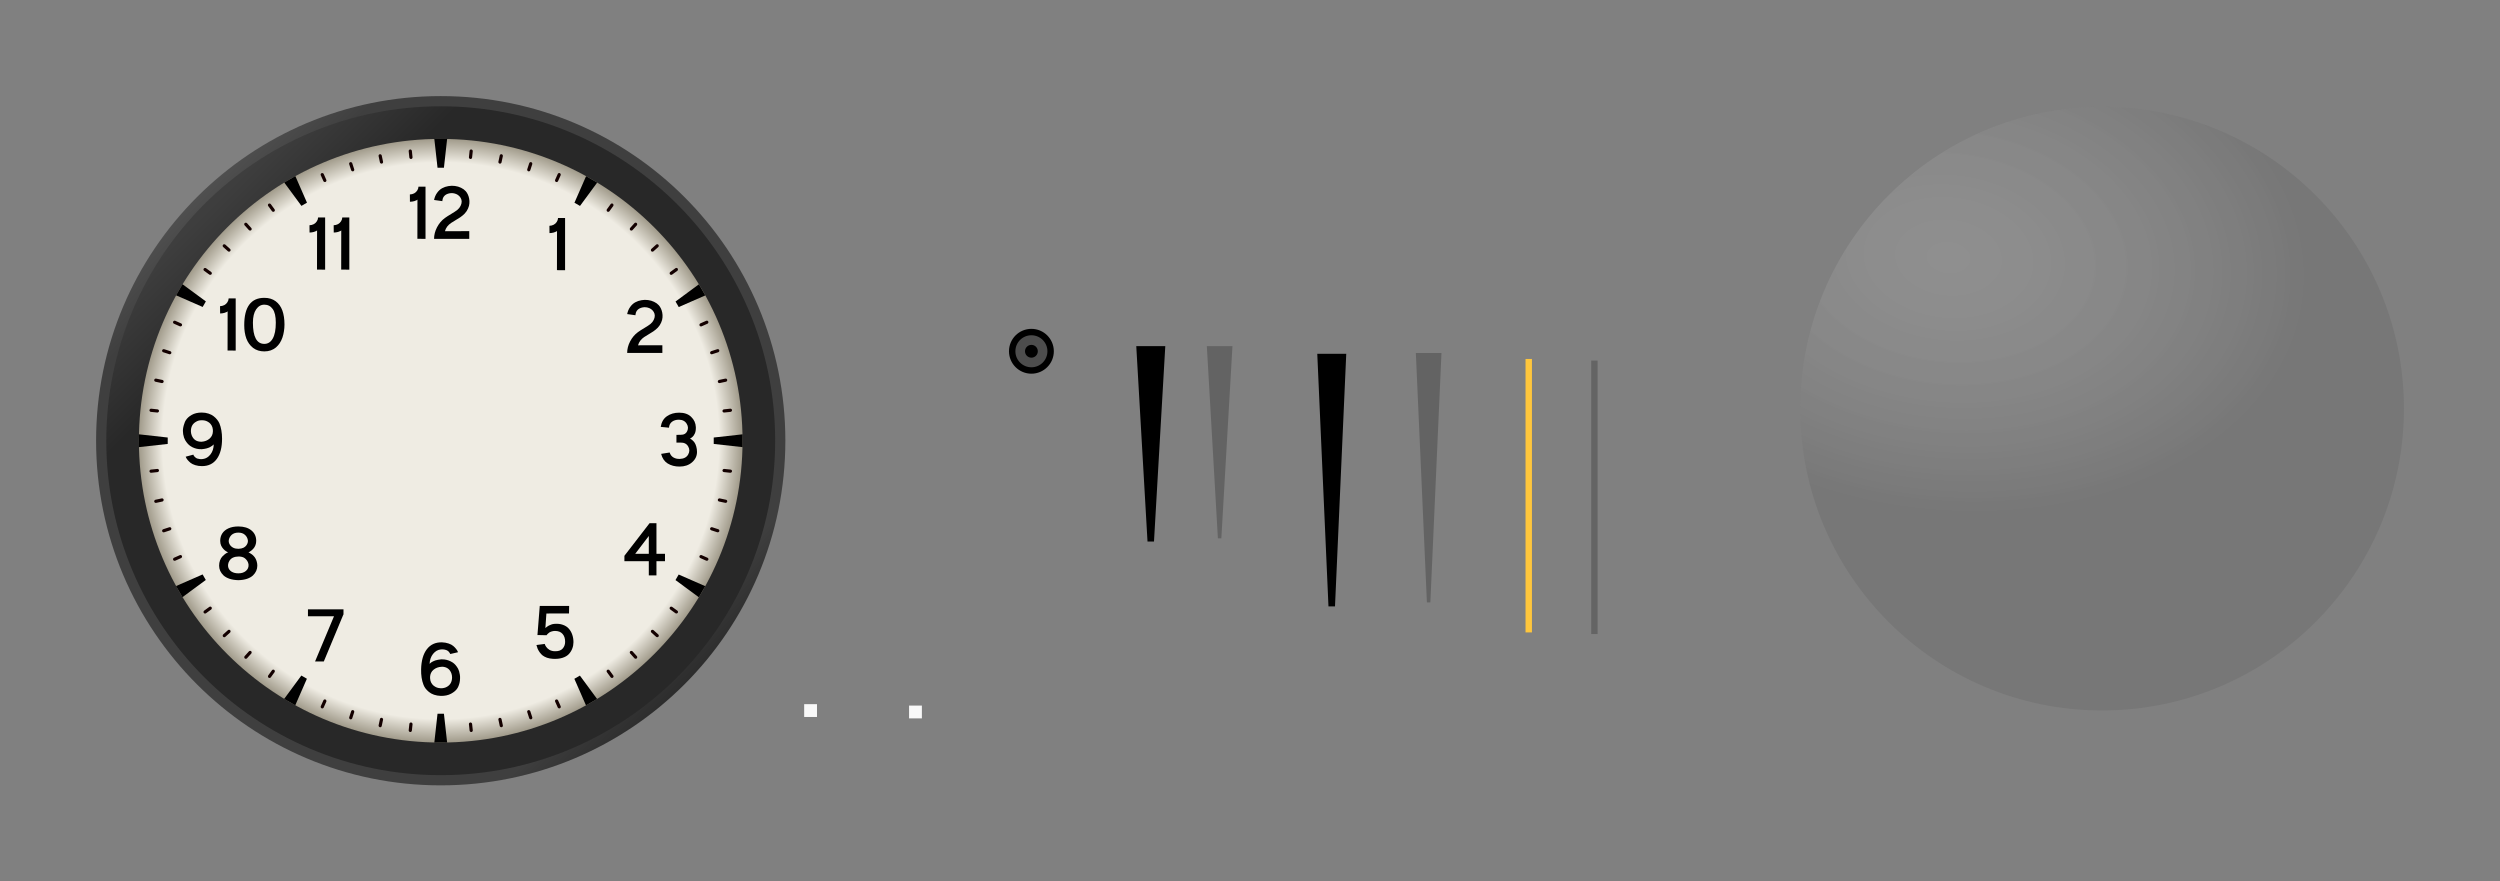<?xml version="1.0" encoding="UTF-8" standalone="no"?>
<!-- Created with Inkscape (http://www.inkscape.org/) -->

<svg
   xmlns:dc="http://purl.org/dc/elements/1.1/"
   xmlns:cc="http://creativecommons.org/ns#"
   xmlns:rdf="http://www.w3.org/1999/02/22-rdf-syntax-ns#"
   xmlns:svg="http://www.w3.org/2000/svg"
   xmlns="http://www.w3.org/2000/svg"
   xmlns:xlink="http://www.w3.org/1999/xlink"
   xmlns:sodipodi="http://sodipodi.sourceforge.net/DTD/sodipodi-0.dtd"
   xmlns:inkscape="http://www.inkscape.org/namespaces/inkscape"
   width="780.508"
   height="275.192"
   viewBox="0 0 780.508 275.192"
   version="1.1"
   id="svg8"
   inkscape:version="0.92.5 (2060ec1f9f, 2020-04-08)"
   sodipodi:docname="clock.svg">
  <rect x="0" y="0" width="780.508" height="275.192" fill="#808080" stroke="none"/>
  <defs
     id="defs2">
    <linearGradient
       inkscape:collect="always"
       id="linearGradient5410">
      <stop
         style="stop-color:#ffffff;stop-opacity:0.122"
         offset="0"
         id="stop5406" />
      <stop
         style="stop-color:#555555;stop-opacity:0.212"
         offset="1"
         id="stop5408" />
    </linearGradient>
    <linearGradient
       inkscape:collect="always"
       id="linearGradient4904">
      <stop
         style="stop-color:#4f4f4f;stop-opacity:1"
         offset="0"
         id="stop4900" />
      <stop
         id="stop5066"
         offset="0.079"
         style="stop-color:#3f3f3f;stop-opacity:1" />
      <stop
         style="stop-color:#3f3f3f;stop-opacity:1"
         offset="0.92"
         id="stop5068" />
      <stop
         style="stop-color:#2d2d2d;stop-opacity:1"
         offset="1"
         id="stop4902" />
    </linearGradient>
    <linearGradient
       inkscape:collect="always"
       id="linearGradient4870">
      <stop
         style="stop-color:#3e3e3e;stop-opacity:1"
         offset="0"
         id="stop4866" />
      <stop
         id="stop4874"
         offset="0.158"
         style="stop-color:#282828;stop-opacity:1" />
      <stop
         style="stop-color:#282828;stop-opacity:1"
         offset="1"
         id="stop4868" />
    </linearGradient>
    <linearGradient
       inkscape:collect="always"
       id="linearGradient4702">
      <stop
         style="stop-color:#efece3;stop-opacity:1"
         offset="0"
         id="stop4698" />
      <stop
         id="stop4708"
         offset="0.922"
         style="stop-color:#efece3;stop-opacity:1" />
      <stop
         style="stop-color:#a19b8b;stop-opacity:1"
         offset="1"
         id="stop4700" />
    </linearGradient>
    <radialGradient
       inkscape:collect="always"
       xlink:href="#linearGradient4702"
       id="radialGradient4704"
       cx="129.32"
       cy="354.295"
       fx="129.32"
       fy="354.295"
       r="94.232"
       gradientUnits="userSpaceOnUse"
       gradientTransform="translate(-1.047024e-5)" />
    <linearGradient
       inkscape:collect="always"
       xlink:href="#linearGradient4870"
       id="linearGradient4872"
       x1="58.201"
       y1="281.11"
       x2="201.854"
       y2="425.36"
       gradientUnits="userSpaceOnUse"
       gradientTransform="matrix(1.004,0,0,1.004,-0.515,-1.411)" />
    <linearGradient
       inkscape:collect="always"
       xlink:href="#linearGradient4904"
       id="linearGradient4906"
       x1="60.724"
       y1="269.795"
       x2="211.662"
       y2="425.092"
       gradientUnits="userSpaceOnUse"
       gradientTransform="matrix(0.991,0,0,0.991,1.191,3.263)" />
    <radialGradient
       inkscape:collect="always"
       xlink:href="#linearGradient5410"
       id="radialGradient5412"
       cx="263.745"
       cy="42.087"
       fx="263.745"
       fy="42.087"
       r="94.232"
       gradientUnits="userSpaceOnUse"
       gradientTransform="matrix(-0.088,0.845,-1.194,-0.125,673.525,79.518)" />
  </defs>
  <style
     type="text/css"
     id="current-color-scheme">
          .ColorScheme-Text {
          }
          .ColorScheme-Background{
          }
          .ColorScheme-Highlight{
          }
          .ColorScheme-ViewText {
          }
          .ColorScheme-ViewBackground{
          }
          .ColorScheme-ViewHover {
          }
          .ColorScheme-ViewFocus{
          }
          .ColorScheme-ButtonText {
          }
          .ColorScheme-ButtonFocus{
          }
          .ColorScheme-ButtonHover {
          }
          .ColorScheme-ButtonFocus{
          }
      </style>
  <sodipodi:namedview
     id="base"
     pagecolor="#232323"
     bordercolor="#666666"
     borderopacity="1.0"
     inkscape:pageopacity="0"
     inkscape:pageshadow="2"
     inkscape:zoom="1.4142135"
     inkscape:cx="147.78529"
     inkscape:cy="75.041907"
     inkscape:document-units="px"
     inkscape:current-layer="layer1"
     showgrid="false"
     units="px"
     inkscape:pagecheckerboard="true"
     inkscape:showpageshadow="false"
     showguides="true"
     inkscape:guide-bbox="true"
     inkscape:snap-global="false"
     inkscape:snap-bbox="true"
     inkscape:snap-others="false"
     inkscape:bbox-paths="true"
     inkscape:bbox-nodes="true"
     inkscape:object-nodes="false"
     fit-margin-top="30"
     fit-margin-left="30"
     fit-margin-right="30"
     fit-margin-bottom="30">
    <inkscape:grid
       type="xygrid"
       id="grid828"
       originx="8.276"
       originy="6.625" />
    <sodipodi:guide
       position="137.588,239.572"
       orientation="1,0"
       id="guide903"
       inkscape:locked="false" />
    <sodipodi:guide
       position="-19.655,67.436"
       orientation="0,1"
       id="guide905"
       inkscape:locked="false" />
  </sodipodi:namedview>
  <g
     inkscape:label="Layer 1"
     inkscape:groupmode="layer"
     id="layer1"
     transform="translate(8.276,-216.699)">
    <g
       transform="translate(243,-14.5)"
       id="SecondHand">
      <rect
         style="opacity:1;fill:none;fill-opacity:0.844;stroke:none;stroke-width:8;stroke-linecap:round;stroke-miterlimit:4;stroke-dasharray:none;stroke-opacity:1"
         id="rect2336"
         width="12"
         height="96"
         x="220"
         y="339.267" />
      <rect
         y="343.267"
         x="225"
         height="85.375"
         width="2"
         id="rect2338"
         style="opacity:1;fill:#ffc63c;fill-opacity:1;stroke:none;stroke-width:8;stroke-linecap:round;stroke-miterlimit:4;stroke-dasharray:none;stroke-opacity:1"
         class="ColorScheme-ViewFocus" />
    </g>
    <g
       id="HandCenterScrew">
      <circle
         r="6"
         cy="326.367"
         cx="313.732"
         id="circle5156"
         style="opacity:1;fill:#4d4d4d;fill-opacity:1;stroke:#000000;stroke-width:2;stroke-linecap:round;stroke-miterlimit:4;stroke-dasharray:none;stroke-opacity:1" />
      <circle
         style="opacity:1;fill:#000000;fill-opacity:1;stroke:none;stroke-width:2;stroke-linecap:round;stroke-miterlimit:4;stroke-dasharray:none;stroke-opacity:1"
         id="circle5150"
         cx="313.732"
         cy="326.367"
         r="2" />
    </g>
    <g
       id="HourHand">
      <rect
         style="opacity:1;fill:none;fill-opacity:1;stroke:none;stroke-width:8;stroke-linecap:round;stroke-miterlimit:4;stroke-dasharray:none;stroke-opacity:1"
         id="rect836"
         width="12"
         height="96"
         x="345"
         y="320.267" />
      <path
         inkscape:connector-curvature="0"
         id="path5160"
         d="m 347,325.267 h 8 l -3.469,60 h -1.078 z"
         style="fill:#000000;fill-opacity:1;stroke:#000000;stroke-width:1px;stroke-linecap:butt;stroke-linejoin:miter;stroke-opacity:1"
         sodipodi:nodetypes="ccccc" />
    </g>
    <g
       id="MinuteHand"
       transform="translate(56.504,2.396)">
      <rect
         y="320.267"
         x="345"
         height="96"
         width="12"
         id="rect5166"
         style="opacity:1;fill:none;fill-opacity:1;stroke:none;stroke-width:8;stroke-linecap:round;stroke-miterlimit:4;stroke-dasharray:none;stroke-opacity:1" />
      <path
         sodipodi:nodetypes="ccccc"
         style="fill:#000000;fill-opacity:1;stroke:#000000;stroke-width:1px;stroke-linecap:butt;stroke-linejoin:miter;stroke-opacity:1"
         d="m 347,325.263 h 8 l -3.469,77.862 h -1.078 z"
         id="path5168"
         inkscape:connector-curvature="0" />
    </g>
    <g
       id="ClockFace">
      <circle
         style="opacity:1;fill:url(#linearGradient4906);fill-opacity:1;stroke:none;stroke-width:3;stroke-linecap:round;stroke-miterlimit:4;stroke-dasharray:none;stroke-opacity:1"
         id="circle4886"
         class="ColorScheme-Background"
         cx="129.32"
         cy="354.295"
         r="107.596" />
      <circle
         r="104.414"
         cy="354.295"
         cx="129.32"
         class="ColorScheme-Background"
         id="circle899"
         style="opacity:1;fill:url(#linearGradient4872);fill-opacity:1;stroke:none;stroke-width:3;stroke-linecap:round;stroke-miterlimit:4;stroke-dasharray:none;stroke-opacity:1" />
      <circle
         r="94.232"
         cy="354.295"
         cx="129.32"
         class="ColorScheme-ButtonBackground"
         id="circle844"
         style="opacity:1;fill:url(#radialGradient4704);fill-opacity:1;stroke:none;stroke-width:8.001;stroke-linecap:round;stroke-miterlimit:4;stroke-dasharray:none;stroke-opacity:1" />
      <rect
         transform="rotate(6)"
         inkscape:transform-center-y="-89.452822"
         inkscape:transform-center-x="-9.4004142"
         rx="0.5"
         ry="0.5"
         style="opacity:1;fill:#130000;fill-opacity:1;stroke:none;stroke-width:2;stroke-linecap:round;stroke-miterlimit:4;stroke-dasharray:none;stroke-opacity:1"
         id="rect952"
         width="1"
         height="3"
         x="165.146"
         y="247.393" />
      <rect
         y="228.221"
         x="199.657"
         height="3"
         width="1"
         id="rect954"
         style="opacity:1;fill:#130000;fill-opacity:1;stroke:none;stroke-width:2;stroke-linecap:round;stroke-miterlimit:4;stroke-dasharray:none;stroke-opacity:1"
         ry="0.5"
         rx="0.5"
         inkscape:transform-center-x="-18.69928"
         inkscape:transform-center-y="-87.980173"
         transform="rotate(12)" />
      <rect
         transform="rotate(18)"
         inkscape:transform-center-y="-85.5436"
         inkscape:transform-center-x="-27.793276"
         rx="0.5"
         ry="0.5"
         style="opacity:1;fill:#130000;fill-opacity:1;stroke:none;stroke-width:2;stroke-linecap:round;stroke-miterlimit:4;stroke-dasharray:none;stroke-opacity:1"
         id="rect956"
         width="1"
         height="3"
         x="231.974"
         y="205.548" />
      <rect
         y="179.621"
         x="261.745"
         height="3"
         width="1"
         id="rect958"
         style="opacity:1;fill:#130000;fill-opacity:1;stroke:none;stroke-width:2;stroke-linecap:round;stroke-miterlimit:4;stroke-dasharray:none;stroke-opacity:1"
         ry="0.5"
         rx="0.5"
         inkscape:transform-center-x="-36.582762"
         inkscape:transform-center-y="-82.169795"
         transform="rotate(24)" />
      <rect
         transform="rotate(36)"
         inkscape:transform-center-y="-72.768195"
         inkscape:transform-center-x="-52.867398"
         rx="0.5"
         ry="0.5"
         style="opacity:1;fill:#130000;fill-opacity:1;stroke:none;stroke-width:2;stroke-linecap:round;stroke-miterlimit:4;stroke-dasharray:none;stroke-opacity:1"
         id="rect960"
         width="1"
         height="3"
         x="312.372"
         y="119.173" />
      <rect
         y="85.315"
         x="332.674"
         height="3"
         width="1"
         id="rect962"
         style="opacity:1;fill:#130000;fill-opacity:1;stroke:none;stroke-width:2;stroke-linecap:round;stroke-miterlimit:4;stroke-dasharray:none;stroke-opacity:1"
         ry="0.5"
         rx="0.5"
         inkscape:transform-center-x="-60.184128"
         inkscape:transform-center-y="-66.843426"
         transform="rotate(42)" />
      <rect
         transform="rotate(48)"
         inkscape:transform-center-y="-60.186301"
         inkscape:transform-center-x="-66.841478"
         rx="0.5"
         ry="0.5"
         style="opacity:1;fill:#130000;fill-opacity:1;stroke:none;stroke-width:2;stroke-linecap:round;stroke-miterlimit:4;stroke-dasharray:none;stroke-opacity:1"
         id="rect964"
         width="1"
         height="3"
         x="349.325"
         y="49.521" />
      <rect
         y="12.182"
         x="362.144"
         height="3"
         width="1"
         id="rect966"
         style="opacity:1;fill:#130000;fill-opacity:1;stroke:none;stroke-width:2;stroke-linecap:round;stroke-miterlimit:4;stroke-dasharray:none;stroke-opacity:1"
         ry="0.5"
         rx="0.5"
         inkscape:transform-center-x="-72.766501"
         inkscape:transform-center-y="-52.86977"
         transform="rotate(54)" />
      <rect
         transform="rotate(66)"
         inkscape:transform-center-y="-36.58544"
         inkscape:transform-center-x="-82.16862"
         rx="0.5"
         ry="0.5"
         style="opacity:1;fill:#130000;fill-opacity:1;stroke:none;stroke-width:2;stroke-linecap:round;stroke-miterlimit:4;stroke-dasharray:none;stroke-opacity:1"
         id="rect968"
         width="1"
         height="3"
         x="375.764"
         y="-65.481" />
      <rect
         y="-104.954"
         x="376.417"
         height="3"
         width="1"
         id="rect970"
         style="opacity:1;fill:#130000;fill-opacity:1;stroke:none;stroke-width:2;stroke-linecap:round;stroke-miterlimit:4;stroke-dasharray:none;stroke-opacity:1"
         ry="0.5"
         rx="0.5"
         inkscape:transform-center-x="-85.542708"
         inkscape:transform-center-y="-27.796068"
         transform="rotate(72)" />
      <rect
         transform="rotate(78)"
         inkscape:transform-center-y="-18.702165"
         inkscape:transform-center-x="-87.979579"
         rx="0.5"
         ry="0.5"
         style="opacity:1;fill:#130000;fill-opacity:1;stroke:none;stroke-width:2;stroke-linecap:round;stroke-miterlimit:4;stroke-dasharray:none;stroke-opacity:1"
         id="rect972"
         width="1"
         height="3"
         x="372.94"
         y="-144.279" />
      <rect
         y="-183.024"
         x="365.372"
         height="3"
         width="1"
         id="rect974"
         style="opacity:1;fill:#130000;fill-opacity:1;stroke:none;stroke-width:2;stroke-linecap:round;stroke-miterlimit:4;stroke-dasharray:none;stroke-opacity:1"
         ry="0.5"
         rx="0.5"
         inkscape:transform-center-x="-89.452528"
         inkscape:transform-center-y="-9.4033329"
         transform="rotate(84)" />
      <rect
         transform="rotate(96)"
         inkscape:transform-center-y="9.4003718"
         inkscape:transform-center-x="-89.452838"
         rx="0.5"
         ry="0.5"
         style="opacity:1;fill:#130000;fill-opacity:1;stroke:none;stroke-width:2;stroke-linecap:round;stroke-miterlimit:4;stroke-dasharray:none;stroke-opacity:1"
         id="rect976"
         width="1"
         height="3"
         x="338.336"
         y="-257.093" />
      <rect
         y="-291.603"
         x="319.165"
         height="3"
         width="1"
         id="rect978"
         style="opacity:1;fill:#130000;fill-opacity:1;stroke:none;stroke-width:2;stroke-linecap:round;stroke-miterlimit:4;stroke-dasharray:none;stroke-opacity:1"
         ry="0.5"
         rx="0.5"
         inkscape:transform-center-x="-87.980198"
         inkscape:transform-center-y="18.69925"
         transform="rotate(102)" />
      <rect
         transform="rotate(108)"
         inkscape:transform-center-y="27.793249"
         inkscape:transform-center-x="-85.543627"
         rx="0.5"
         ry="0.5"
         style="opacity:1;fill:#130000;fill-opacity:1;stroke:none;stroke-width:2;stroke-linecap:round;stroke-miterlimit:4;stroke-dasharray:none;stroke-opacity:1"
         id="rect980"
         width="1"
         height="3"
         x="296.492"
         y="-323.921" />
      <rect
         y="-353.692"
         x="270.565"
         height="3"
         width="1"
         id="rect982"
         style="opacity:1;fill:#130000;fill-opacity:1;stroke:none;stroke-width:2;stroke-linecap:round;stroke-miterlimit:4;stroke-dasharray:none;stroke-opacity:1"
         ry="0.5"
         rx="0.5"
         inkscape:transform-center-x="-82.169824"
         inkscape:transform-center-y="36.582738"
         transform="rotate(114)" />
      <rect
         transform="rotate(126)"
         inkscape:transform-center-y="52.867393"
         inkscape:transform-center-x="-72.768233"
         rx="0.5"
         ry="0.5"
         style="opacity:1;fill:#130000;fill-opacity:1;stroke:none;stroke-width:2;stroke-linecap:round;stroke-miterlimit:4;stroke-dasharray:none;stroke-opacity:1"
         id="rect984"
         width="1"
         height="3"
         x="210.117"
         y="-404.319" />
      <rect
         y="-424.621"
         x="176.259"
         height="3"
         width="1"
         id="rect986"
         style="opacity:1;fill:#130000;fill-opacity:1;stroke:none;stroke-width:2;stroke-linecap:round;stroke-miterlimit:4;stroke-dasharray:none;stroke-opacity:1"
         ry="0.5"
         rx="0.5"
         inkscape:transform-center-x="-66.84346"
         inkscape:transform-center-y="60.184132"
         transform="rotate(132)" />
      <rect
         transform="rotate(138)"
         inkscape:transform-center-y="66.841482"
         inkscape:transform-center-x="-60.186339"
         rx="0.5"
         ry="0.5"
         style="opacity:1;fill:#130000;fill-opacity:1;stroke:none;stroke-width:2;stroke-linecap:round;stroke-miterlimit:4;stroke-dasharray:none;stroke-opacity:1"
         id="rect988"
         width="1"
         height="3"
         x="140.465"
         y="-441.272" />
      <rect
         y="-454.091"
         x="103.125"
         height="3"
         width="1"
         id="rect990"
         style="opacity:1;fill:#130000;fill-opacity:1;stroke:none;stroke-width:2;stroke-linecap:round;stroke-miterlimit:4;stroke-dasharray:none;stroke-opacity:1"
         ry="0.5"
         rx="0.5"
         inkscape:transform-center-x="-52.869801"
         inkscape:transform-center-y="72.76649"
         transform="rotate(144)" />
      <rect
         transform="rotate(156)"
         inkscape:transform-center-y="82.168624"
         inkscape:transform-center-x="-36.585469"
         rx="0.5"
         ry="0.5"
         style="opacity:1;fill:#130000;fill-opacity:1;stroke:none;stroke-width:2;stroke-linecap:round;stroke-miterlimit:4;stroke-dasharray:none;stroke-opacity:1"
         id="rect992"
         width="1"
         height="3"
         x="25.463"
         y="-467.711" />
      <rect
         y="-468.364"
         x="-14.01"
         height="3"
         width="1"
         id="rect994"
         style="opacity:1;fill:#130000;fill-opacity:1;stroke:none;stroke-width:2;stroke-linecap:round;stroke-miterlimit:4;stroke-dasharray:none;stroke-opacity:1"
         ry="0.5"
         rx="0.5"
         inkscape:transform-center-x="-27.796101"
         inkscape:transform-center-y="85.542708"
         transform="rotate(162)" />
      <rect
         transform="rotate(168)"
         inkscape:transform-center-y="87.979566"
         inkscape:transform-center-x="-18.702186"
         rx="0.5"
         ry="0.5"
         style="opacity:1;fill:#130000;fill-opacity:1;stroke:none;stroke-width:2;stroke-linecap:round;stroke-miterlimit:4;stroke-dasharray:none;stroke-opacity:1"
         id="rect996"
         width="1"
         height="3"
         x="-53.335"
         y="-464.887" />
      <rect
         y="-457.319"
         x="-92.081"
         height="3"
         width="1"
         id="rect998"
         style="opacity:1;fill:#130000;fill-opacity:1;stroke:none;stroke-width:2;stroke-linecap:round;stroke-miterlimit:4;stroke-dasharray:none;stroke-opacity:1"
         ry="0.5"
         rx="0.5"
         inkscape:transform-center-x="-9.4033589"
         inkscape:transform-center-y="89.452526"
         transform="rotate(174)" />
      <rect
         transform="rotate(-174)"
         inkscape:transform-center-y="89.452837"
         inkscape:transform-center-x="9.4003379"
         rx="0.5"
         ry="0.5"
         style="opacity:1;fill:#130000;fill-opacity:1;stroke:none;stroke-width:2;stroke-linecap:round;stroke-miterlimit:4;stroke-dasharray:none;stroke-opacity:1"
         id="rect1000"
         width="1"
         height="3"
         x="-166.149"
         y="-430.283" />
      <rect
         y="-411.112"
         x="-200.659"
         height="3"
         width="1"
         id="rect1002"
         style="opacity:1;fill:#130000;fill-opacity:1;stroke:none;stroke-width:2;stroke-linecap:round;stroke-miterlimit:4;stroke-dasharray:none;stroke-opacity:1"
         ry="0.5"
         rx="0.5"
         inkscape:transform-center-x="18.699213"
         inkscape:transform-center-y="87.980208"
         transform="rotate(-168)" />
      <rect
         transform="rotate(-162)"
         inkscape:transform-center-y="85.543645"
         inkscape:transform-center-x="27.793212"
         rx="0.5"
         ry="0.5"
         style="opacity:1;fill:#130000;fill-opacity:1;stroke:none;stroke-width:2;stroke-linecap:round;stroke-miterlimit:4;stroke-dasharray:none;stroke-opacity:1"
         id="rect1004"
         width="1"
         height="3"
         x="-232.977"
         y="-388.439" />
      <rect
         y="-362.512"
         x="-262.748"
         height="3"
         width="1"
         id="rect1006"
         style="opacity:1;fill:#130000;fill-opacity:1;stroke:none;stroke-width:2;stroke-linecap:round;stroke-miterlimit:4;stroke-dasharray:none;stroke-opacity:1"
         ry="0.5"
         rx="0.5"
         inkscape:transform-center-x="36.582703"
         inkscape:transform-center-y="82.169846"
         transform="rotate(-156)" />
      <rect
         transform="rotate(-144)"
         inkscape:transform-center-y="72.768274"
         inkscape:transform-center-x="52.867359"
         rx="0.5"
         ry="0.5"
         style="opacity:1;fill:#130000;fill-opacity:1;stroke:none;stroke-width:2;stroke-linecap:round;stroke-miterlimit:4;stroke-dasharray:none;stroke-opacity:1"
         id="rect1008"
         width="1"
         height="3"
         x="-313.375"
         y="-302.064" />
      <rect
         y="-268.206"
         x="-333.677"
         height="3"
         width="1"
         id="rect1010"
         style="opacity:1;fill:#130000;fill-opacity:1;stroke:none;stroke-width:2;stroke-linecap:round;stroke-miterlimit:4;stroke-dasharray:none;stroke-opacity:1"
         ry="0.5"
         rx="0.5"
         inkscape:transform-center-x="60.184101"
         inkscape:transform-center-y="66.843493"
         transform="rotate(-138)" />
      <rect
         transform="rotate(-132)"
         inkscape:transform-center-y="60.186367"
         inkscape:transform-center-x="66.841444"
         rx="0.5"
         ry="0.5"
         style="opacity:1;fill:#130000;fill-opacity:1;stroke:none;stroke-width:2;stroke-linecap:round;stroke-miterlimit:4;stroke-dasharray:none;stroke-opacity:1"
         id="rect1012"
         width="1"
         height="3"
         x="-350.328"
         y="-232.411" />
      <rect
         y="-195.072"
         x="-363.147"
         height="3"
         width="1"
         id="rect1014"
         style="opacity:1;fill:#130000;fill-opacity:1;stroke:none;stroke-width:2;stroke-linecap:round;stroke-miterlimit:4;stroke-dasharray:none;stroke-opacity:1"
         ry="0.5"
         rx="0.5"
         inkscape:transform-center-x="72.766462"
         inkscape:transform-center-y="52.869813"
         transform="rotate(-126)" />
      <rect
         transform="rotate(-114)"
         inkscape:transform-center-y="36.585476"
         inkscape:transform-center-x="82.168595"
         rx="0.5"
         ry="0.5"
         style="opacity:1;fill:#130000;fill-opacity:1;stroke:none;stroke-width:2;stroke-linecap:round;stroke-miterlimit:4;stroke-dasharray:none;stroke-opacity:1"
         id="rect1016"
         width="1"
         height="3"
         x="-376.767"
         y="-117.41" />
      <rect
         y="-77.937"
         x="-377.42"
         height="3"
         width="1"
         id="rect1018"
         style="opacity:1;fill:#130000;fill-opacity:1;stroke:none;stroke-width:2;stroke-linecap:round;stroke-miterlimit:4;stroke-dasharray:none;stroke-opacity:1"
         ry="0.5"
         rx="0.5"
         inkscape:transform-center-x="85.54268"
         inkscape:transform-center-y="27.796089"
         transform="rotate(-108)" />
      <rect
         transform="rotate(-102)"
         inkscape:transform-center-y="18.702163"
         inkscape:transform-center-x="87.979563"
         rx="0.5"
         ry="0.5"
         style="opacity:1;fill:#130000;fill-opacity:1;stroke:none;stroke-width:2;stroke-linecap:round;stroke-miterlimit:4;stroke-dasharray:none;stroke-opacity:1"
         id="rect1020"
         width="1"
         height="3"
         x="-373.943"
         y="-38.612" />
      <rect
         y="0.134"
         x="-366.375"
         height="3"
         width="1"
         id="rect1022"
         style="opacity:1;fill:#130000;fill-opacity:1;stroke:none;stroke-width:2;stroke-linecap:round;stroke-miterlimit:4;stroke-dasharray:none;stroke-opacity:1"
         ry="0.5"
         rx="0.5"
         inkscape:transform-center-x="89.452516"
         inkscape:transform-center-y="9.4033525"
         transform="rotate(-96)" />
      <rect
         transform="rotate(-84)"
         inkscape:transform-center-y="-9.4003622"
         inkscape:transform-center-x="89.452815"
         rx="0.5"
         ry="0.5"
         style="opacity:1;fill:#130000;fill-opacity:1;stroke:none;stroke-width:2;stroke-linecap:round;stroke-miterlimit:4;stroke-dasharray:none;stroke-opacity:1"
         id="rect1024"
         width="1"
         height="3"
         x="-339.339"
         y="74.202" />
      <rect
         y="108.713"
         x="-320.168"
         height="3"
         width="1"
         id="rect1026"
         style="opacity:1;fill:#130000;fill-opacity:1;stroke:none;stroke-width:2;stroke-linecap:round;stroke-miterlimit:4;stroke-dasharray:none;stroke-opacity:1"
         ry="0.5"
         rx="0.5"
         inkscape:transform-center-x="87.980182"
         inkscape:transform-center-y="-18.699225"
         transform="rotate(-78)" />
      <rect
         transform="rotate(-72)"
         inkscape:transform-center-y="-27.793222"
         inkscape:transform-center-x="85.543623"
         rx="0.5"
         ry="0.5"
         style="opacity:1;fill:#130000;fill-opacity:1;stroke:none;stroke-width:2;stroke-linecap:round;stroke-miterlimit:4;stroke-dasharray:none;stroke-opacity:1"
         id="rect1028"
         width="1"
         height="3"
         x="-297.495"
         y="141.03" />
      <rect
         y="170.801"
         x="-271.568"
         height="3"
         width="1"
         id="rect1030"
         style="opacity:1;fill:#130000;fill-opacity:1;stroke:none;stroke-width:2;stroke-linecap:round;stroke-miterlimit:4;stroke-dasharray:none;stroke-opacity:1"
         ry="0.5"
         rx="0.5"
         inkscape:transform-center-x="82.169824"
         inkscape:transform-center-y="-36.582712"
         transform="rotate(-66)" />
      <rect
         transform="rotate(-54)"
         inkscape:transform-center-y="-52.867351"
         inkscape:transform-center-x="72.768248"
         rx="0.5"
         ry="0.5"
         style="opacity:1;fill:#130000;fill-opacity:1;stroke:none;stroke-width:2;stroke-linecap:round;stroke-miterlimit:4;stroke-dasharray:none;stroke-opacity:1"
         id="rect1032"
         width="1"
         height="3"
         x="-211.12"
         y="221.428" />
      <rect
         y="241.73"
         x="-177.262"
         height="3"
         width="1"
         id="rect1034"
         style="opacity:1;fill:#130000;fill-opacity:1;stroke:none;stroke-width:2;stroke-linecap:round;stroke-miterlimit:4;stroke-dasharray:none;stroke-opacity:1"
         ry="0.5"
         rx="0.5"
         inkscape:transform-center-x="66.84347"
         inkscape:transform-center-y="-60.184095"
         transform="rotate(-48)" />
      <rect
         transform="rotate(-42)"
         inkscape:transform-center-y="-66.84145"
         inkscape:transform-center-x="60.186339"
         rx="0.5"
         ry="0.5"
         style="opacity:1;fill:#130000;fill-opacity:1;stroke:none;stroke-width:2;stroke-linecap:round;stroke-miterlimit:4;stroke-dasharray:none;stroke-opacity:1"
         id="rect1036"
         width="1"
         height="3"
         x="-141.468"
         y="258.381" />
      <rect
         y="271.2"
         x="-104.128"
         height="3"
         width="1"
         id="rect1038"
         style="opacity:1;fill:#130000;fill-opacity:1;stroke:none;stroke-width:2;stroke-linecap:round;stroke-miterlimit:4;stroke-dasharray:none;stroke-opacity:1"
         ry="0.5"
         rx="0.5"
         inkscape:transform-center-x="52.869787"
         inkscape:transform-center-y="-72.766478"
         transform="rotate(-36)" />
      <rect
         transform="rotate(-24)"
         inkscape:transform-center-y="-82.168602"
         inkscape:transform-center-x="36.585452"
         rx="0.5"
         ry="0.5"
         style="opacity:1;fill:#130000;fill-opacity:1;stroke:none;stroke-width:2;stroke-linecap:round;stroke-miterlimit:4;stroke-dasharray:none;stroke-opacity:1"
         id="rect1040"
         width="1"
         height="3"
         x="-26.466"
         y="284.82" />
      <rect
         y="285.473"
         x="13.007"
         height="3"
         width="1"
         id="rect1042"
         style="opacity:1;fill:#130000;fill-opacity:1;stroke:none;stroke-width:2;stroke-linecap:round;stroke-miterlimit:4;stroke-dasharray:none;stroke-opacity:1"
         ry="0.5"
         rx="0.5"
         inkscape:transform-center-x="27.796064"
         inkscape:transform-center-y="-85.542706"
         transform="rotate(-18)" />
      <rect
         transform="rotate(-12)"
         inkscape:transform-center-y="-87.979573"
         inkscape:transform-center-x="18.702141"
         rx="0.5"
         ry="0.5"
         style="opacity:1;fill:#130000;fill-opacity:1;stroke:none;stroke-width:2;stroke-linecap:round;stroke-miterlimit:4;stroke-dasharray:none;stroke-opacity:1"
         id="rect1044"
         width="1"
         height="3"
         x="52.332"
         y="281.996" />
      <rect
         y="274.428"
         x="91.078"
         height="3"
         width="1"
         id="rect1046"
         style="opacity:1;fill:#130000;fill-opacity:1;stroke:none;stroke-width:2;stroke-linecap:round;stroke-miterlimit:4;stroke-dasharray:none;stroke-opacity:1"
         ry="0.5"
         rx="0.5"
         inkscape:transform-center-x="9.4033263"
         inkscape:transform-center-y="-89.452523"
         transform="rotate(-6)" />
      <path
         inkscape:connector-curvature="0"
         id="path4518"
         d="m 127.32,260.063 h 4 l -1,9 h -2 l -1,-9 v 0"
         style="fill:#000000;fill-opacity:1;stroke:none;stroke-width:1px;stroke-linecap:butt;stroke-linejoin:miter;stroke-opacity:1" />
      <path
         style="fill:#000000;fill-opacity:1;stroke:none;stroke-width:1px;stroke-linecap:butt;stroke-linejoin:miter;stroke-opacity:1"
         d="m 127.32,448.528 h 4 l -1,-9 h -2 l -1,9 v 0"
         id="path4676"
         inkscape:connector-curvature="0" />
      <path
         style="fill:#000000;fill-opacity:1;stroke:none;stroke-width:1px;stroke-linecap:butt;stroke-linejoin:miter;stroke-opacity:1"
         d="m 223.552,352.295 v 4 l -9,-1 v -2 l 9,-1 v 0"
         id="path4678"
         inkscape:connector-curvature="0" />
      <path
         inkscape:connector-curvature="0"
         id="path4680"
         d="m 35.088,352.295 v 4 l 9,-1 v -2 l -9,-1 v 0"
         style="fill:#000000;fill-opacity:1;stroke:none;stroke-width:1px;stroke-linecap:butt;stroke-linejoin:miter;stroke-opacity:1" />
      <path
         inkscape:transform-center-y="-77.955546"
         inkscape:transform-center-x="-45.316141"
         style="fill:#000000;fill-opacity:1;stroke:none;stroke-width:1px;stroke-linecap:butt;stroke-linejoin:miter;stroke-opacity:1"
         d="m 174.704,271.697 3.464,2 -5.366,7.294 -1.732,-1 3.634,-8.294 v 0"
         id="path4682"
         inkscape:connector-curvature="0" />
      <path
         inkscape:connector-curvature="0"
         id="path4684"
         d="m 209.923,305.464 2,3.464 -8.294,3.634 -1,-1.732 7.294,-5.366 v 0"
         style="fill:#000000;fill-opacity:1;stroke:none;stroke-width:1px;stroke-linecap:butt;stroke-linejoin:miter;stroke-opacity:1"
         inkscape:transform-center-x="-77.972701"
         inkscape:transform-center-y="-45.286421" />
      <path
         inkscape:transform-center-y="45.316139"
         inkscape:transform-center-x="-77.955541"
         style="fill:#000000;fill-opacity:1;stroke:none;stroke-width:1px;stroke-linecap:butt;stroke-linejoin:miter;stroke-opacity:1"
         d="m 211.906,399.701 -2,3.464 -7.294,-5.366 1,-1.732 8.294,3.634 v 0"
         id="path4686"
         inkscape:connector-curvature="0" />
      <path
         inkscape:connector-curvature="0"
         id="path4688"
         d="m 178.138,434.919 -3.464,2 -3.634,-8.294 1.732,-1 5.366,7.294 v 0"
         style="fill:#000000;fill-opacity:1;stroke:none;stroke-width:1px;stroke-linecap:butt;stroke-linejoin:miter;stroke-opacity:1"
         inkscape:transform-center-x="-45.286421"
         inkscape:transform-center-y="77.972699" />
      <path
         inkscape:transform-center-y="77.955539"
         inkscape:transform-center-x="45.31614"
         style="fill:#000000;fill-opacity:1;stroke:none;stroke-width:1px;stroke-linecap:butt;stroke-linejoin:miter;stroke-opacity:1"
         d="m 83.902,436.902 -3.464,-2 5.366,-7.294 1.732,1 -3.634,8.294 v 0"
         id="path4690"
         inkscape:connector-curvature="0" />
      <path
         inkscape:connector-curvature="0"
         id="path4692"
         d="m 48.683,403.135 -2,-3.464 8.294,-3.634 1,1.732 -7.294,5.366 v 0"
         style="fill:#000000;fill-opacity:1;stroke:none;stroke-width:1px;stroke-linecap:butt;stroke-linejoin:miter;stroke-opacity:1"
         inkscape:transform-center-x="77.972698"
         inkscape:transform-center-y="45.286419" />
      <path
         inkscape:transform-center-y="-45.316141"
         inkscape:transform-center-x="77.955538"
         style="fill:#000000;fill-opacity:1;stroke:none;stroke-width:1px;stroke-linecap:butt;stroke-linejoin:miter;stroke-opacity:1"
         d="m 46.7,308.899 2,-3.464 7.294,5.366 -1,1.732 -8.294,-3.634 v 0"
         id="path4694"
         inkscape:connector-curvature="0" />
      <path
         inkscape:connector-curvature="0"
         id="path4696"
         d="m 80.467,273.68 3.464,-2 3.634,8.294 -1.732,1 -5.366,-7.294 v 0"
         style="fill:#000000;fill-opacity:1;stroke:none;stroke-width:1px;stroke-linecap:butt;stroke-linejoin:miter;stroke-opacity:1"
         inkscape:transform-center-x="45.286418"
         inkscape:transform-center-y="-77.972701" />
      <g
         id="text5174"
         style="font-style:normal;font-weight:normal;font-size:40px;line-height:1.25;font-family:sans-serif;letter-spacing:0px;word-spacing:0px;fill:#000000;fill-opacity:1;stroke:none"
         aria-label="6">
        <path
           id="path1735"
           style="font-style:normal;font-variant:normal;font-weight:bold;font-stretch:normal;font-size:21.333px;font-family:'Anderson Grotesk';-inkscape-font-specification:'Anderson Grotesk, Bold';font-variant-ligatures:normal;font-variant-caps:normal;font-variant-numeric:normal;font-feature-settings:normal;text-align:start;writing-mode:lr-tb;text-anchor:start"
           d="m 123.943,430.507 q -0.811,-2.069 -0.747,-4.885 0.107,-4.032 1.792,-6.229 1.707,-2.219 4.715,-2.155 1.152,0.043 2.069,0.363 0.939,0.32 1.451,0.768 0.533,0.448 0.875,0.896 0.363,0.448 0.491,0.747 l 0.107,0.32 -2.411,0.555 q -0.021,-0.064 -0.064,-0.171 -0.043,-0.107 -0.256,-0.384 -0.192,-0.277 -0.491,-0.469 -0.299,-0.213 -0.875,-0.341 -0.555,-0.128 -1.259,-0.064 -1.387,0.128 -2.411,1.387 -1.003,1.259 -1.088,3.115 0.021,-0.021 0.064,-0.064 0.043,-0.043 0.192,-0.171 0.171,-0.149 0.341,-0.277 0.192,-0.128 0.512,-0.277 0.32,-0.171 0.661,-0.277 0.363,-0.128 0.875,-0.213 0.512,-0.107 1.088,-0.149 0.043,0 0.256,0.021 1.344,0 2.624,0.64 0.363,0.171 0.661,0.384 0.896,0.619 1.621,1.899 0.384,0.704 0.555,1.877 0.085,0.512 0.064,1.045 v 0.043 q -0.021,1.323 -0.448,2.347 0,0 -0.021,0.043 0,0 0,0.021 0,0.021 0,0.021 0,0 -0.043,0.064 0,0.043 -0.043,0.085 0,0.021 -0.021,0.085 0,0 -0.021,0.021 0,0 0,0.021 -0.043,0.043 -0.064,0.128 0,0 -0.021,0.021 0,0 0,0 0,0.021 -0.064,0.128 0,0 -0.021,0.021 -0.021,0.043 -0.043,0.064 0,0 -0.021,0.043 0,0.021 -0.021,0.043 0,0 -0.021,0.021 0,0.021 0,0.021 -0.597,0.917 -1.941,1.643 -1.344,0.725 -3.221,0.683 -1.131,-0.043 -2.091,-0.363 -0.96,-0.341 -1.6,-0.875 -0.64,-0.533 -1.067,-1.088 -0.405,-0.555 -0.619,-1.131 z m 2.048,-2.453 q 0,0.277 0.021,0.533 0.043,0.661 0.32,1.216 0.149,0.299 0.363,0.555 0.341,0.427 0.875,0.725 0.704,0.427 1.579,0.469 0.107,0.021 0.192,0.021 0.085,0 0.171,0 0.448,0 0.853,-0.107 0.405,-0.085 0.768,-0.277 0.853,-0.427 1.301,-1.216 0.405,-0.725 0.427,-1.707 0,-0.021 0,-0.043 0,-0.683 -0.192,-1.237 -0.704,-2.027 -2.859,-2.133 -0.128,0 -0.235,0.021 -1.451,0.064 -2.496,0.917 -1.024,0.853 -1.088,2.261 z"
           inkscape:connector-curvature="0" />
      </g>
      <path
         d="m 122.376,274.976 h 2.197 v 16.299 l -2.539,-0.021 0.021,-12.245 q -0.085,0.085 -0.235,0.192 -0.149,0.107 -0.768,0.299 -0.597,0.171 -1.344,0.192 l -0.021,-2.283 q 0.725,-0.021 1.344,-0.341 0.619,-0.341 0.96,-0.896 0.363,-0.555 0.384,-1.195 z"
         style="font-style:normal;font-variant:normal;font-weight:bold;font-stretch:normal;font-size:21.333px;line-height:1.25;font-family:'Anderson Grotesk';-inkscape-font-specification:'Anderson Grotesk, Bold';font-variant-ligatures:normal;font-variant-caps:normal;font-variant-numeric:normal;font-feature-settings:normal;text-align:start;letter-spacing:0px;word-spacing:0px;writing-mode:lr-tb;text-anchor:start;fill:#000000;fill-opacity:1;stroke:none"
         id="path1699"
         inkscape:connector-curvature="0" />
      <path
         d="m 136.797,283.381 q -0.597,0.619 -1.408,1.173 -0.811,0.555 -1.515,0.939 -0.683,0.384 -1.344,0.832 -0.661,0.448 -1.173,1.088 -0.491,0.64 -0.725,1.472 l 7.595,-0.021 v 2.411 h -8.512 -1.664 -0.811 q 0,-1.835 0.917,-3.605 0.939,-1.792 2.453,-2.901 0.768,-0.555 2.027,-1.301 1.259,-0.747 1.899,-1.259 0.64,-0.533 0.981,-1.237 0.683,-1.387 0.021,-2.496 -0.661,-1.109 -2.048,-1.408 -0.96,-0.192 -1.899,0.107 -0.917,0.299 -1.365,0.981 -0.171,0.256 -0.277,0.597 -0.085,0.32 -0.107,0.533 l -0.021,0.213 -2.581,-0.363 q 0.256,-1.28 0.939,-2.219 0.683,-0.96 1.579,-1.451 0.896,-0.491 1.941,-0.661 1.067,-0.192 2.069,-0.043 1.003,0.128 1.877,0.555 0.896,0.427 1.472,1.067 0.363,0.405 0.64,0.981 0.277,0.555 0.427,1.301 0.149,0.747 0.085,1.515 -0.043,0.768 -0.427,1.621 -0.363,0.853 -1.045,1.579 z m -8,7.893 h 1.664 z"
         style="font-style:normal;font-variant:normal;font-weight:bold;font-stretch:normal;font-size:21.333px;line-height:1.25;font-family:'Anderson Grotesk';-inkscape-font-specification:'Anderson Grotesk, Bold';font-variant-ligatures:normal;font-variant-caps:normal;font-variant-numeric:normal;font-feature-settings:normal;text-align:start;letter-spacing:0px;word-spacing:0px;writing-mode:lr-tb;text-anchor:start;fill:#000000;fill-opacity:1;stroke:none"
         id="path1701"
         inkscape:connector-curvature="0" />
      <g
         id="text1048"
         style="font-style:normal;font-weight:normal;font-size:40px;line-height:1.25;font-family:sans-serif;letter-spacing:0px;word-spacing:0px;fill:#000000;fill-opacity:1;stroke:none"
         aria-label="3">
        <path
           id="path1726"
           style="font-style:normal;font-variant:normal;font-weight:bold;font-stretch:normal;font-size:21.333px;font-family:'Anderson Grotesk';-inkscape-font-specification:'Anderson Grotesk, Bold';font-variant-ligatures:normal;font-variant-caps:normal;font-variant-numeric:normal;font-feature-settings:normal;text-align:start;writing-mode:lr-tb;text-anchor:start"
           d="m 207.113,353.637 q 0.085,0.021 0.235,0.107 0.171,0.064 0.533,0.384 0.384,0.32 0.683,0.747 0.299,0.427 0.533,1.216 0.235,0.789 0.235,1.728 -0.021,1.899 -1.557,3.221 -1.515,1.323 -3.904,1.323 -2.133,0 -3.691,-0.96 -1.536,-0.96 -2.048,-3.008 l 2.667,-0.427 q 0.299,1.024 1.152,1.536 0.875,0.512 2.005,0.469 1.856,-0.064 2.603,-1.344 0.747,-1.301 0.021,-2.539 -0.704,-1.259 -2.389,-1.216 h -1.28 v -2.411 l 1.344,-0.021 q 1.515,0.021 2.048,-1.216 0.491,-1.109 -0.171,-2.197 -0.747,-1.28 -2.453,-1.301 -1.301,0 -2.155,0.64 -0.853,0.64 -0.939,1.856 l -2.581,-0.256 q 0.363,-2.24 1.941,-3.328 1.6,-1.109 3.819,-1.109 2.411,0 3.755,1.323 1.365,1.301 1.451,3.2 0.021,0.597 -0.064,1.109 -0.085,0.512 -0.256,0.875 -0.171,0.341 -0.363,0.64 -0.192,0.277 -0.405,0.448 -0.213,0.171 -0.384,0.299 -0.171,0.107 -0.277,0.171 z"
           inkscape:connector-curvature="0" />
      </g>
      <g
         id="text1070"
         style="font-style:normal;font-weight:normal;font-size:40px;line-height:1.25;font-family:sans-serif;letter-spacing:0px;word-spacing:0px;fill:#000000;fill-opacity:1;stroke:none"
         aria-label="9">
        <path
           id="path1744"
           style="font-style:normal;font-variant:normal;font-weight:bold;font-stretch:normal;font-size:21.333px;font-family:'Anderson Grotesk';-inkscape-font-specification:'Anderson Grotesk, Bold';font-variant-ligatures:normal;font-variant-caps:normal;font-variant-numeric:normal;font-feature-settings:normal;text-align:start;writing-mode:lr-tb;text-anchor:start"
           d="m 60.199,348.804 q 0.853,2.069 0.853,4.885 0,4.032 -1.643,6.293 -1.621,2.24 -4.629,2.24 -1.152,0 -2.091,-0.299 -0.939,-0.299 -1.472,-0.725 -0.533,-0.448 -0.896,-0.875 -0.363,-0.448 -0.491,-0.747 l -0.128,-0.299 2.389,-0.64 q 0.021,0.043 0.043,0.107 0.021,0.043 0.107,0.235 0.107,0.171 0.235,0.299 0.128,0.128 0.363,0.32 0.235,0.192 0.533,0.277 0.32,0.085 0.747,0.149 0.427,0.064 0.96,-0.021 1.387,-0.171 2.368,-1.451 0.981,-1.28 1.003,-3.136 -0.043,0.043 -0.128,0.149 -0.064,0.085 -0.384,0.32 -0.299,0.235 -0.683,0.427 -0.384,0.192 -1.045,0.384 -0.661,0.171 -1.429,0.235 -0.064,0 -0.277,0 -1.323,0.043 -2.645,-0.576 -0.341,-0.171 -0.661,-0.384 -0.896,-0.576 -1.664,-1.856 -0.405,-0.683 -0.619,-1.856 -0.085,-0.512 -0.085,-1.045 v -0.021 q 0,-1.088 0.512,-2.432 0,0 0,-0.043 0,0 0,0 0.021,-0.021 0.021,-0.043 0,0 0.021,-0.043 0.021,-0.064 0.043,-0.107 0,0 0.043,-0.085 v -0.043 q 0.043,-0.043 0.064,-0.128 0,0 0,0 0.021,-0.021 0.021,-0.021 0.021,-0.021 0.064,-0.128 0,0 0,-0.021 0.043,-0.043 0.043,-0.064 0.021,-0.021 0.021,-0.043 0.021,-0.021 0.021,-0.021 0,-0.021 0.021,-0.043 0.021,-0.021 0.021,-0.021 0.555,-0.939 1.813,-1.664 1.28,-0.747 3.157,-0.747 1.131,0 2.091,0.32 0.981,0.32 1.621,0.832 0.661,0.512 1.088,1.067 0.427,0.533 0.683,1.088 z m -2.005,2.539 q 0.021,-0.299 -0.021,-0.555 -0.064,-0.661 -0.363,-1.216 -0.149,-0.277 -0.363,-0.533 -0.363,-0.427 -0.896,-0.704 -0.725,-0.405 -1.6,-0.427 -0.107,0 -0.192,0 -0.064,0 -0.171,0 -0.448,0 -0.853,0.107 -0.384,0.107 -0.747,0.32 -0.853,0.448 -1.28,1.237 -0.384,0.747 -0.384,1.707 0,0.043 0,0.064 0.021,0.661 0.235,1.237 0.768,1.984 2.901,2.027 0.149,0 0.256,0 1.451,-0.107 2.453,-0.981 1.003,-0.896 1.024,-2.283 z"
           inkscape:connector-curvature="0" />
      </g>
      <g
         id="text1339"
         style="font-style:normal;font-weight:normal;font-size:40px;line-height:1.25;font-family:sans-serif;letter-spacing:0px;word-spacing:0px;fill:#000000;fill-opacity:1;stroke:none"
         aria-label="1">
        <path
           id="path1720"
           style="font-style:normal;font-variant:normal;font-weight:bold;font-stretch:normal;font-size:21.333px;font-family:'Anderson Grotesk';-inkscape-font-specification:'Anderson Grotesk, Bold';font-variant-ligatures:normal;font-variant-caps:normal;font-variant-numeric:normal;font-feature-settings:normal;text-align:start;writing-mode:lr-tb;text-anchor:start"
           d="m 165.947,284.765 h 2.197 v 16.299 l -2.539,-0.021 0.021,-12.245 q -0.085,0.085 -0.235,0.192 -0.149,0.107 -0.768,0.299 -0.597,0.171 -1.344,0.192 l -0.021,-2.283 q 0.725,-0.021 1.344,-0.341 0.619,-0.341 0.96,-0.896 0.363,-0.555 0.384,-1.195 z"
           inkscape:connector-curvature="0" />
      </g>
      <g
         id="text1361"
         style="font-style:normal;font-weight:normal;font-size:40px;line-height:1.25;font-family:sans-serif;letter-spacing:0px;word-spacing:0px;fill:#000000;fill-opacity:1;stroke:none"
         aria-label="2">
        <path
           id="path1723"
           style="font-style:normal;font-variant:normal;font-weight:bold;font-stretch:normal;font-size:21.333px;font-family:'Anderson Grotesk';-inkscape-font-specification:'Anderson Grotesk, Bold';font-variant-ligatures:normal;font-variant-caps:normal;font-variant-numeric:normal;font-feature-settings:normal;text-align:start;writing-mode:lr-tb;text-anchor:start"
           d="m 197.085,319.001 q -0.597,0.619 -1.408,1.173 -0.811,0.555 -1.515,0.939 -0.683,0.384 -1.344,0.832 -0.661,0.448 -1.173,1.088 -0.491,0.64 -0.725,1.472 l 7.595,-0.021 v 2.411 h -8.512 -1.664 -0.811 q 0,-1.835 0.917,-3.605 0.939,-1.792 2.453,-2.901 0.768,-0.555 2.027,-1.301 1.259,-0.747 1.899,-1.259 0.64,-0.533 0.981,-1.237 0.683,-1.387 0.021,-2.496 -0.661,-1.109 -2.048,-1.408 -0.96,-0.192 -1.899,0.107 -0.917,0.299 -1.365,0.981 -0.171,0.256 -0.277,0.597 -0.085,0.32 -0.107,0.533 l -0.021,0.213 -2.581,-0.363 q 0.256,-1.28 0.939,-2.219 0.683,-0.96 1.579,-1.451 0.896,-0.491 1.941,-0.661 1.067,-0.192 2.069,-0.043 1.003,0.128 1.877,0.555 0.896,0.427 1.472,1.067 0.363,0.405 0.64,0.981 0.277,0.555 0.427,1.301 0.149,0.747 0.085,1.515 -0.043,0.768 -0.427,1.621 -0.363,0.853 -1.045,1.579 z m -8,7.893 h 1.664 z"
           inkscape:connector-curvature="0" />
      </g>
      <g
         id="text1383"
         style="font-style:normal;font-weight:normal;font-size:40px;line-height:1.25;font-family:sans-serif;letter-spacing:0px;word-spacing:0px;fill:#000000;fill-opacity:1;stroke:none"
         aria-label="4">
        <path
           id="path1729"
           style="font-style:normal;font-variant:normal;font-weight:bold;font-stretch:normal;font-size:21.333px;font-family:'Anderson Grotesk';-inkscape-font-specification:'Anderson Grotesk, Bold';font-variant-ligatures:normal;font-variant-caps:normal;font-variant-numeric:normal;font-feature-settings:normal;text-align:start;writing-mode:lr-tb;text-anchor:start"
           d="m 196.671,389.604 h 2.667 v 2.304 h -2.667 v 4.437 h -2.389 v -4.437 h -7.616 v -1.685 l 7.851,-10.176 h 2.155 z m -2.389,0 v -5.568 l -4.245,5.568 z"
           inkscape:connector-curvature="0" />
      </g>
      <g
         id="text1405"
         style="font-style:normal;font-weight:normal;font-size:40px;line-height:1.25;font-family:sans-serif;letter-spacing:0px;word-spacing:0px;fill:#000000;fill-opacity:1;stroke:none"
         aria-label="5">
        <path
           id="path1732"
           style="font-style:normal;font-variant:normal;font-weight:bold;font-stretch:normal;font-size:21.333px;font-family:'Anderson Grotesk';-inkscape-font-specification:'Anderson Grotesk, Bold';font-variant-ligatures:normal;font-variant-caps:normal;font-variant-numeric:normal;font-feature-settings:normal;text-align:start;writing-mode:lr-tb;text-anchor:start"
           d="m 164.722,411.482 q 1.515,-0.149 2.709,0.277 1.195,0.405 1.899,1.237 0.725,0.832 1.067,1.899 0.363,1.067 0.363,2.283 0,1.045 -0.363,1.984 -0.341,0.939 -1.067,1.728 -0.725,0.789 -2.027,1.195 -1.301,0.405 -3.008,0.299 -1.003,-0.064 -1.813,-0.341 -0.811,-0.299 -1.344,-0.704 -0.512,-0.405 -0.917,-0.981 -0.405,-0.576 -0.64,-1.109 -0.213,-0.533 -0.384,-1.173 l 2.603,-0.341 q 0.021,0.064 0.043,0.149 0.021,0.064 0.128,0.32 0.128,0.235 0.277,0.448 0.149,0.213 0.427,0.491 0.277,0.256 0.597,0.448 0.32,0.192 0.811,0.32 0.491,0.128 1.067,0.107 1.515,0 2.261,-0.853 0.747,-0.875 0.747,-2.069 0.021,-1.579 -0.811,-2.496 -0.811,-0.917 -2.347,-0.917 -0.533,0 -1.003,0.149 -0.448,0.128 -0.747,0.32 -0.277,0.192 -0.491,0.405 -0.213,0.192 -0.299,0.32 l -0.085,0.149 -2.859,-0.064 0.725,-9.088 h 9.173 l -0.043,2.347 -7.061,0.021 -0.32,4.544 q 0.043,-0.043 0.128,-0.107 0.085,-0.085 0.363,-0.299 0.277,-0.213 0.576,-0.363 0.299,-0.171 0.747,-0.32 0.448,-0.171 0.917,-0.213 z"
           inkscape:connector-curvature="0" />
      </g>
      <g
         id="text1427"
         style="font-style:normal;font-weight:normal;font-size:40px;line-height:1.25;font-family:sans-serif;letter-spacing:0px;word-spacing:0px;fill:#000000;fill-opacity:1;stroke:none"
         aria-label="7">
        <path
           id="path1738"
           style="font-style:normal;font-variant:normal;font-weight:bold;font-stretch:normal;font-size:21.333px;font-family:'Anderson Grotesk';-inkscape-font-specification:'Anderson Grotesk, Bold';font-variant-ligatures:normal;font-variant-caps:normal;font-variant-numeric:normal;font-feature-settings:normal;text-align:start;writing-mode:lr-tb;text-anchor:start"
           d="m 87.869,406.933 h 11.093 v 1.579 l -0.171,0.363 -5.973,14.336 h -2.731 l 5.909,-14.101 h -8.128 z"
           inkscape:connector-curvature="0" />
      </g>
      <g
         id="text1449"
         style="font-style:normal;font-weight:normal;font-size:40px;line-height:1.25;font-family:sans-serif;letter-spacing:0px;word-spacing:0px;fill:#000000;fill-opacity:1;stroke:none"
         aria-label="8">
        <path
           id="path1741"
           style="font-style:normal;font-variant:normal;font-weight:bold;font-stretch:normal;font-size:21.333px;font-family:'Anderson Grotesk';-inkscape-font-specification:'Anderson Grotesk, Bold';font-variant-ligatures:normal;font-variant-caps:normal;font-variant-numeric:normal;font-feature-settings:normal;text-align:start;writing-mode:lr-tb;text-anchor:start"
           d="m 69.285,389.148 q 0.064,0.021 0.149,0.064 0.107,0.043 0.384,0.213 0.299,0.149 0.555,0.363 0.277,0.192 0.597,0.555 0.32,0.341 0.533,0.747 0.235,0.405 0.384,0.981 0.171,0.576 0.171,1.237 0,0.853 -0.341,1.621 -0.341,0.768 -1.024,1.429 -0.683,0.64 -1.835,1.045 -1.152,0.384 -2.645,0.427 -0.043,0 -0.064,0 0,0 -0.043,0 -1.536,-0.043 -2.709,-0.427 -1.173,-0.405 -1.877,-1.045 -0.683,-0.661 -1.045,-1.429 -0.341,-0.768 -0.341,-1.621 0,-0.896 0.277,-1.643 0.299,-0.768 0.704,-1.195 0.427,-0.448 0.832,-0.768 0.427,-0.32 0.725,-0.448 l 0.299,-0.107 q -0.043,-0.021 -0.107,-0.043 -0.043,-0.021 -0.213,-0.107 -0.171,-0.085 -0.341,-0.192 -0.149,-0.107 -0.384,-0.277 -0.213,-0.192 -0.405,-0.384 -0.192,-0.192 -0.384,-0.469 -0.192,-0.277 -0.341,-0.576 -0.128,-0.32 -0.235,-0.704 -0.085,-0.405 -0.085,-0.832 0,-1.344 0.661,-2.347 0.661,-1.003 1.941,-1.579 1.301,-0.576 3.029,-0.576 0.021,0 0.021,0 h 0.043 q 0.021,0 0.043,0 2.56,0.021 4.032,1.259 1.472,1.216 1.472,3.243 0,0.747 -0.256,1.387 -0.256,0.64 -0.619,1.024 -0.341,0.384 -0.704,0.661 -0.363,0.277 -0.597,0.405 z m -6.123,-3.883 q -0.128,0.683 0.256,1.387 0.384,0.683 1.152,1.067 0.661,0.32 1.6,0.32 0.981,-0.043 1.536,-0.32 0.768,-0.384 1.131,-1.067 0.384,-0.704 0.256,-1.387 -0.192,-0.981 -0.939,-1.621 -0.747,-0.661 -2.027,-0.661 h -0.021 q -0.661,0 -1.195,0.192 -0.533,0.192 -0.896,0.533 -0.341,0.32 -0.555,0.725 -0.213,0.384 -0.299,0.832 z m 2.987,10.432 q 1.472,0 2.347,-0.747 0.896,-0.747 0.832,-1.941 -0.043,-0.384 -0.213,-0.811 -0.171,-0.427 -0.533,-0.811 -0.341,-0.405 -0.768,-0.619 -0.704,-0.341 -1.664,-0.32 -0.917,0 -1.728,0.363 -0.661,0.32 -1.067,0.96 -0.384,0.619 -0.427,1.237 -0.043,0.469 0.085,0.896 0.128,0.405 0.405,0.747 0.277,0.32 0.661,0.555 0.405,0.235 0.917,0.363 0.533,0.128 1.152,0.128 z"
           inkscape:connector-curvature="0" />
      </g>
      <path
         d="m 63.112,309.855 h 2.197 v 16.299 l -2.539,-0.021 0.021,-12.245 q -0.085,0.085 -0.235,0.192 -0.149,0.107 -0.768,0.299 -0.597,0.171 -1.344,0.192 l -0.021,-2.283 q 0.725,-0.021 1.344,-0.341 0.619,-0.341 0.96,-0.896 0.363,-0.555 0.384,-1.195 z"
         style="font-style:normal;font-variant:normal;font-weight:bold;font-stretch:normal;font-size:21.333px;line-height:1.25;font-family:'Anderson Grotesk';-inkscape-font-specification:'Anderson Grotesk, Bold';font-variant-ligatures:normal;font-variant-caps:normal;font-variant-numeric:normal;font-feature-settings:normal;text-align:start;letter-spacing:0px;word-spacing:0px;writing-mode:lr-tb;text-anchor:start;fill:#000000;fill-opacity:1;stroke:none"
         id="path1713"
         inkscape:connector-curvature="0" />
      <path
         d="m 74.247,309.684 q 2.112,0 3.541,1.067 1.429,1.067 2.091,2.901 0.661,1.835 0.661,4.373 0,1.067 -0.171,2.091 -0.149,1.003 -0.469,1.963 -0.32,0.939 -0.832,1.728 -0.512,0.768 -1.195,1.365 -0.683,0.576 -1.621,0.917 -0.917,0.32 -2.005,0.32 -2.048,0 -3.499,-1.088 -1.429,-1.109 -2.112,-2.923 -0.661,-1.813 -0.661,-4.181 0,-8.533 6.272,-8.533 z m 0,14.379 q 1.685,0 2.624,-1.664 0.96,-1.664 0.96,-4.971 0,-2.923 -0.981,-4.267 -0.96,-1.344 -2.603,-1.344 -1.557,0 -2.56,1.472 -1.003,1.451 -1.003,4.16 0,6.613 3.563,6.613 z"
         style="font-style:normal;font-variant:normal;font-weight:bold;font-stretch:normal;font-size:21.333px;line-height:1.25;font-family:'Anderson Grotesk';-inkscape-font-specification:'Anderson Grotesk, Bold';font-variant-ligatures:normal;font-variant-caps:normal;font-variant-numeric:normal;font-feature-settings:normal;text-align:start;letter-spacing:0px;word-spacing:0px;writing-mode:lr-tb;text-anchor:start;fill:#000000;fill-opacity:1;stroke:none"
         id="path1715"
         inkscape:connector-curvature="0" />
      <path
         d="m 91.036,284.589 h 2.197 v 16.299 l -2.539,-0.021 0.021,-12.245 q -0.085,0.085 -0.235,0.192 -0.149,0.107 -0.768,0.299 -0.597,0.171 -1.344,0.192 l -0.021,-2.283 q 0.725,-0.021 1.344,-0.341 0.619,-0.341 0.96,-0.896 0.363,-0.555 0.384,-1.195 z"
         style="font-style:normal;font-variant:normal;font-weight:bold;font-stretch:normal;font-size:21.333px;line-height:1.25;font-family:'Anderson Grotesk';-inkscape-font-specification:'Anderson Grotesk, Bold';font-variant-ligatures:normal;font-variant-caps:normal;font-variant-numeric:normal;font-feature-settings:normal;text-align:start;letter-spacing:0px;word-spacing:0px;writing-mode:lr-tb;text-anchor:start;fill:#000000;fill-opacity:1;stroke:none"
         id="path1706"
         inkscape:connector-curvature="0" />
      <path
         d="m 98.588,284.589 h 2.197 v 16.299 l -2.539,-0.021 0.021,-12.245 q -0.085,0.085 -0.235,0.192 -0.149,0.107 -0.768,0.299 -0.597,0.171 -1.344,0.192 l -0.021,-2.283 q 0.725,-0.021 1.344,-0.341 0.619,-0.341 0.96,-0.896 0.363,-0.555 0.384,-1.195 z"
         style="font-style:normal;font-variant:normal;font-weight:bold;font-stretch:normal;font-size:21.333px;line-height:1.25;font-family:'Anderson Grotesk';-inkscape-font-specification:'Anderson Grotesk, Bold';font-variant-ligatures:normal;font-variant-caps:normal;font-variant-numeric:normal;font-feature-settings:normal;text-align:start;letter-spacing:0px;word-spacing:0px;writing-mode:lr-tb;text-anchor:start;fill:#000000;fill-opacity:1;stroke:none"
         id="path1708"
         inkscape:connector-curvature="0" />
    </g>
    <rect
       style="opacity:1;fill:#f9f9f9;fill-opacity:1;stroke:none;stroke-width:1;stroke-linecap:round;stroke-miterlimit:4;stroke-dasharray:none;stroke-opacity:1"
       id="hint-hands-shadows-offset-to-east"
       width="4"
       height="4"
       x="242.792"
       y="436.54" />
    <rect
       y="436.982"
       x="275.537"
       height="4"
       width="4"
       id="hint-hands-shadow-offset-to-south"
       style="opacity:1;fill:#f9f9f9;fill-opacity:1;stroke:none;stroke-width:1;stroke-linecap:round;stroke-miterlimit:4;stroke-dasharray:none;stroke-opacity:1" />
    <g
       id="HourHandShadow"
       transform="translate(21.5,-0.5)">
      <rect
         y="320.267"
         x="345"
         height="96"
         width="12"
         id="rect1844"
         style="opacity:1;fill:none;fill-opacity:1;stroke:none;stroke-width:8;stroke-linecap:round;stroke-miterlimit:4;stroke-dasharray:none;stroke-opacity:1" />
      <path
         sodipodi:nodetypes="ccccc"
         style="fill:#000000;fill-opacity:0.224;stroke:none;stroke-width:1px;stroke-linecap:butt;stroke-linejoin:miter;stroke-opacity:1"
         d="m 347,325.267 h 8 l -3.469,60 h -1.078 z"
         id="path1846"
         inkscape:connector-curvature="0" />
    </g>
    <g
       transform="translate(86.754,1.646)"
       id="MinuteHandShadow">
      <rect
         style="opacity:1;fill:none;fill-opacity:1;stroke:none;stroke-width:8;stroke-linecap:round;stroke-miterlimit:4;stroke-dasharray:none;stroke-opacity:1"
         id="rect1850"
         width="12"
         height="96"
         x="345"
         y="320.267" />
      <path
         inkscape:connector-curvature="0"
         id="path1852"
         d="m 347,325.263 h 8 l -3.469,77.862 h -1.078 z"
         style="fill:#000000;fill-opacity:0.224;stroke:none;stroke-width:1px;stroke-linecap:butt;stroke-linejoin:miter;stroke-opacity:1"
         sodipodi:nodetypes="ccccc" />
    </g>
    <g
       id="SeconHandShadow"
       transform="translate(263.5,-14)">
      <rect
         y="339.267"
         x="220"
         height="96"
         width="12"
         id="rect5374"
         style="opacity:1;fill:none;fill-opacity:0.844;stroke:none;stroke-width:8;stroke-linecap:round;stroke-miterlimit:4;stroke-dasharray:none;stroke-opacity:1" />
      <rect
         class="ColorScheme-ViewFocus"
         style="opacity:1;fill:#000000;fill-opacity:0.216;stroke:none;stroke-width:8;stroke-linecap:round;stroke-miterlimit:4;stroke-dasharray:none;stroke-opacity:1"
         id="rect5376"
         width="2"
         height="85.375"
         x="225"
         y="343.267" />
    </g>
    <circle
       style="opacity:1;fill:url(#radialGradient5412);fill-opacity:1;stroke:none;stroke-width:3;stroke-miterlimit:4;stroke-dasharray:none;stroke-opacity:1"
       id="Glass"
       cx="648"
       cy="344.267"
       r="94.232" />
  </g>
</svg>
